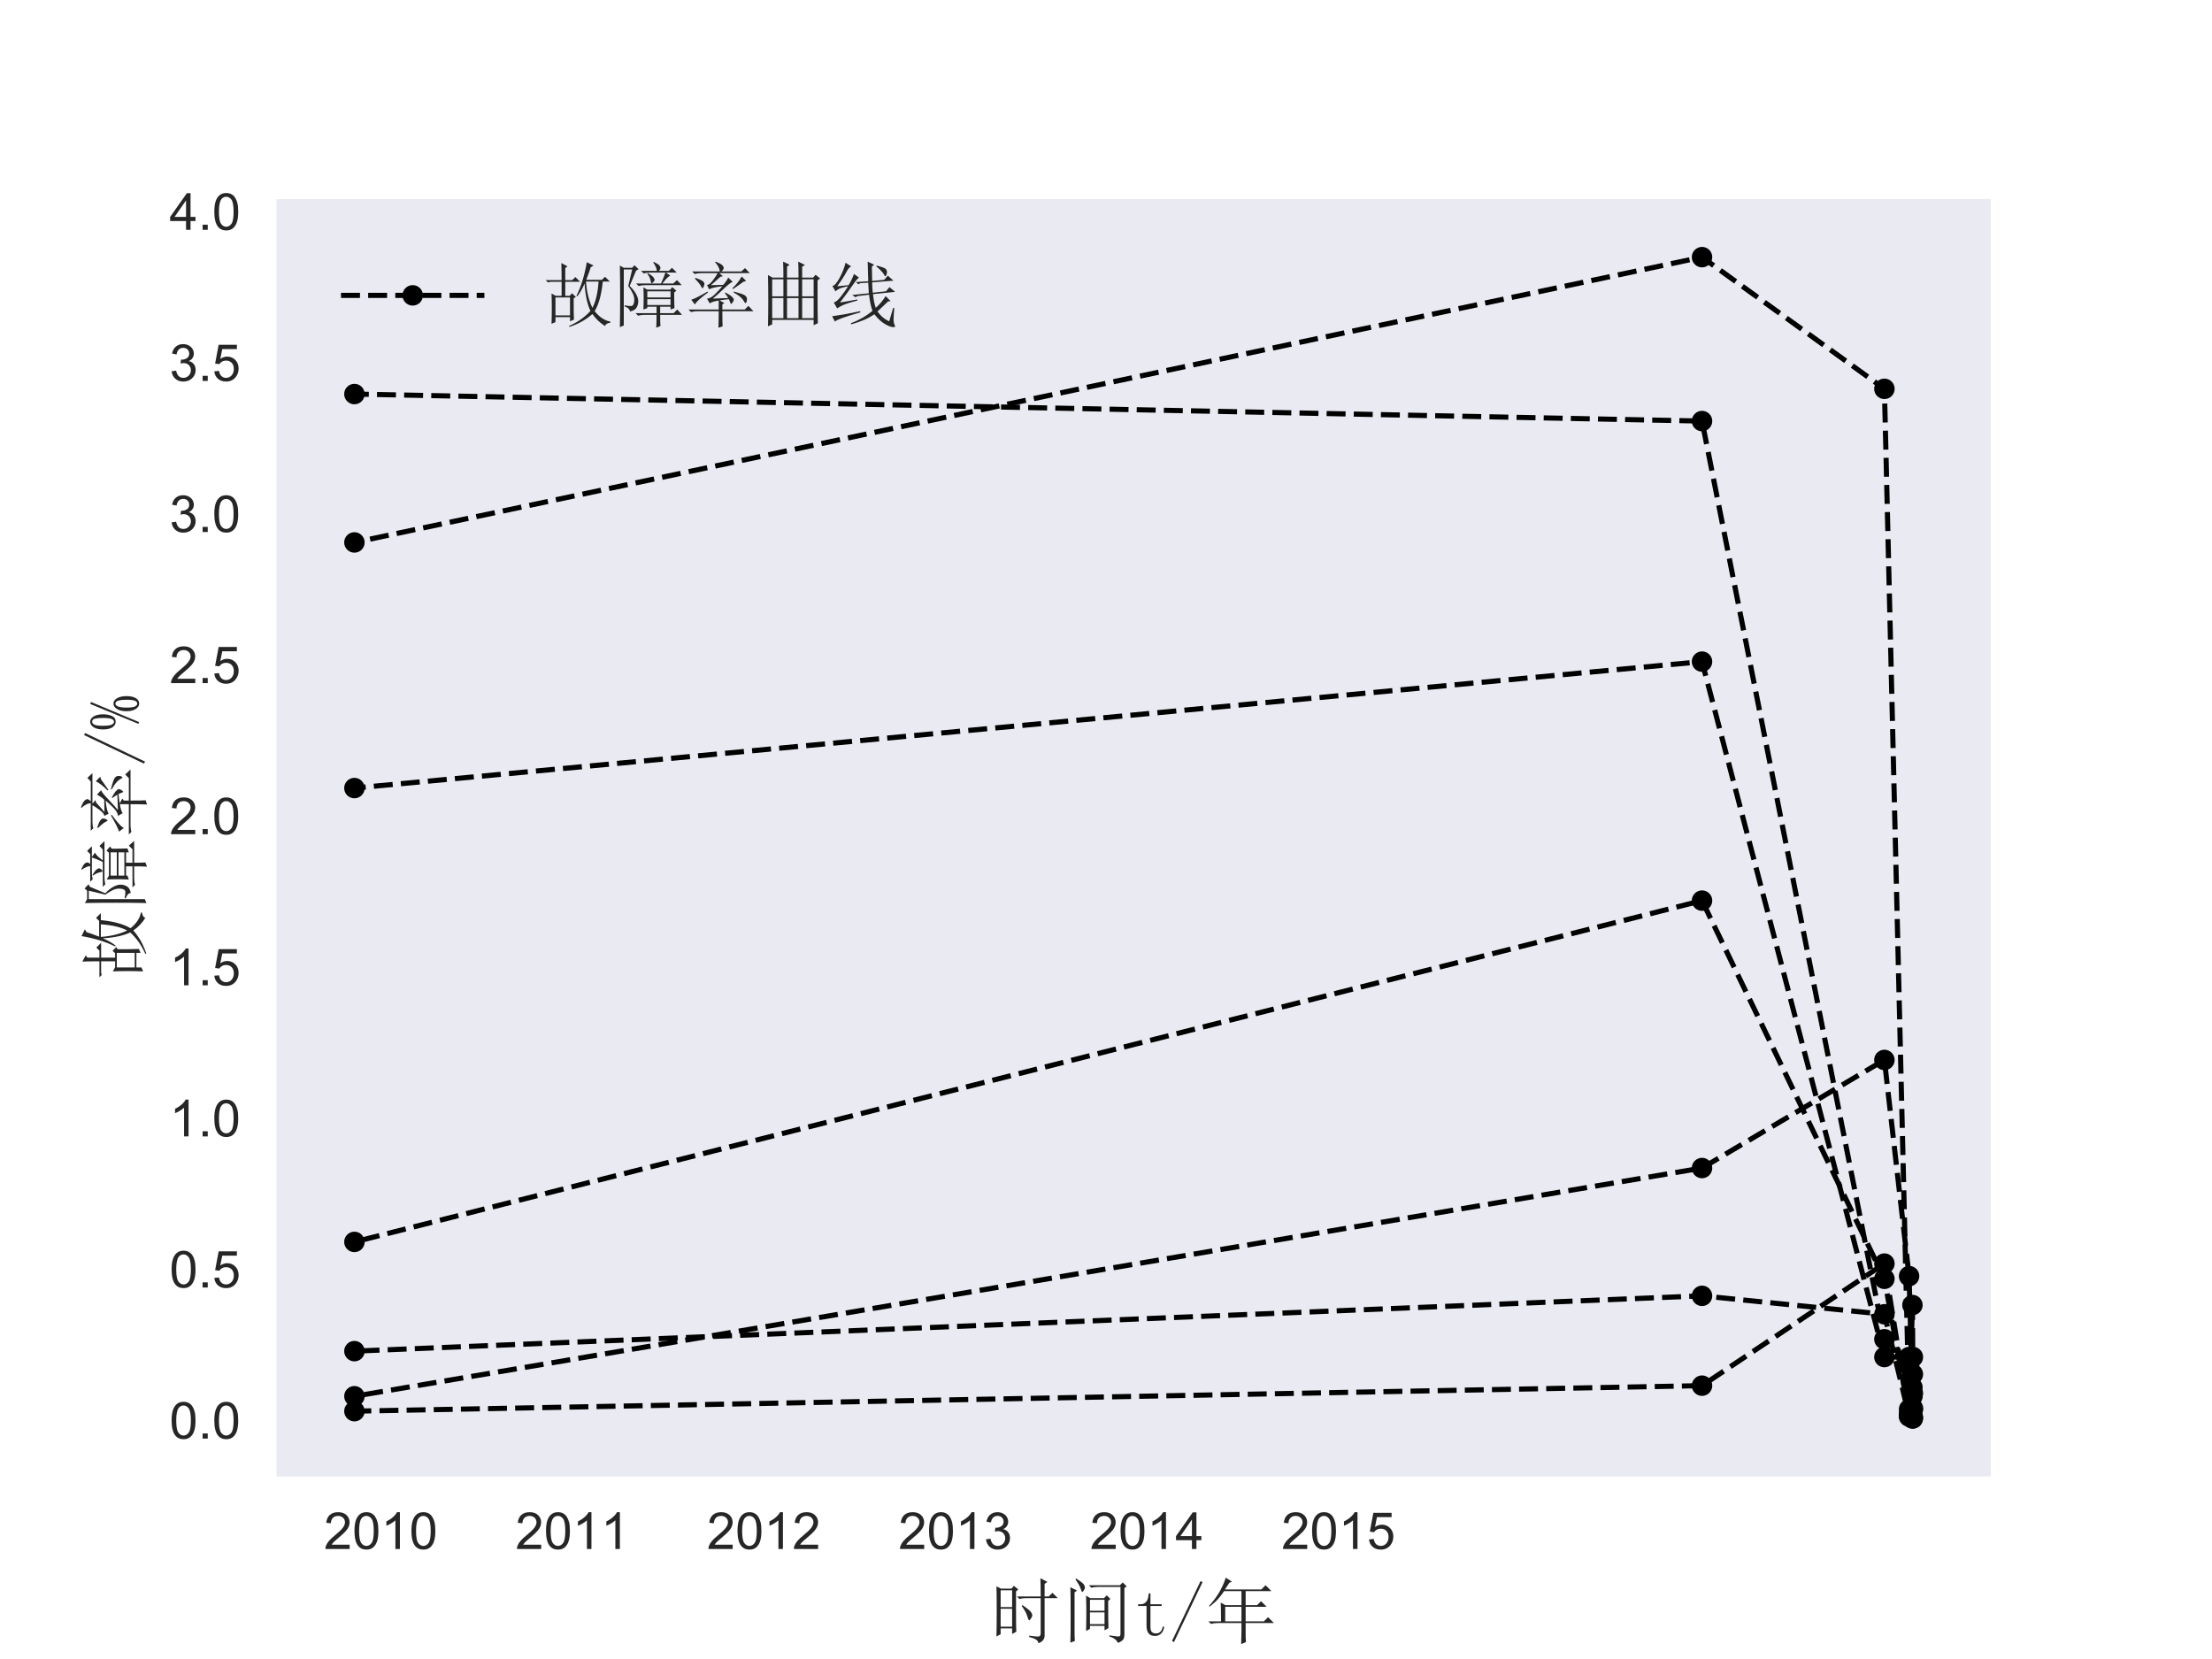 <?xml version="1.0" encoding="utf-8" standalone="no"?>
<!DOCTYPE svg PUBLIC "-//W3C//DTD SVG 1.1//EN"
  "http://www.w3.org/Graphics/SVG/1.1/DTD/svg11.dtd">
<!-- Created with matplotlib (http://matplotlib.org/) -->
<svg height="324pt" version="1.1" viewBox="0 0 432 324" width="432pt" xmlns="http://www.w3.org/2000/svg" xmlns:xlink="http://www.w3.org/1999/xlink">
 <defs>
  <style type="text/css">
*{stroke-linecap:butt;stroke-linejoin:round;}
  </style>
 </defs>
 <g id="figure_1">
  <g id="patch_1">
   <path d="M 0 324 
L 432 324 
L 432 0 
L 0 0 
z
" style="fill:#ffffff;"/>
  </g>
  <g id="axes_1">
   <g id="patch_2">
    <path d="M 54 288.36 
L 388.8 288.36 
L 388.8 38.88 
L 54 38.88 
z
" style="fill:#eaeaf2;"/>
   </g>
   <g id="matplotlib.axis_1">
    <g id="xtick_1">
     <g id="line2d_1"/>
     <g id="text_1">
      <!-- 2010 -->
      <defs>
       <path d="M 50.344 8.453 
L 50.344 0 
L 3.031 0 
Q 2.938 3.172 4.047 6.109 
Q 5.859 10.938 9.828 15.625 
Q 13.812 20.312 21.344 26.469 
Q 33.016 36.031 37.109 41.625 
Q 41.219 47.219 41.219 52.203 
Q 41.219 57.422 37.469 61 
Q 33.734 64.594 27.734 64.594 
Q 21.391 64.594 17.578 60.781 
Q 13.766 56.984 13.719 50.25 
L 4.688 51.172 
Q 5.609 61.281 11.656 66.578 
Q 17.719 71.875 27.938 71.875 
Q 38.234 71.875 44.234 66.156 
Q 50.25 60.453 50.25 52 
Q 50.25 47.703 48.484 43.547 
Q 46.734 39.406 42.656 34.812 
Q 38.578 30.219 29.109 22.219 
Q 21.188 15.578 18.938 13.203 
Q 16.703 10.844 15.234 8.453 
z
" id="ArialMT-32"/>
       <path d="M 4.156 35.297 
Q 4.156 48 6.766 55.734 
Q 9.375 63.484 14.516 67.672 
Q 19.672 71.875 27.484 71.875 
Q 33.25 71.875 37.594 69.547 
Q 41.938 67.234 44.766 62.859 
Q 47.609 58.5 49.219 52.219 
Q 50.828 45.953 50.828 35.297 
Q 50.828 22.703 48.234 14.969 
Q 45.656 7.234 40.5 3 
Q 35.359 -1.219 27.484 -1.219 
Q 17.141 -1.219 11.234 6.203 
Q 4.156 15.141 4.156 35.297 
z
M 13.188 35.297 
Q 13.188 17.672 17.312 11.828 
Q 21.438 6 27.484 6 
Q 33.547 6 37.672 11.859 
Q 41.797 17.719 41.797 35.297 
Q 41.797 52.984 37.672 58.781 
Q 33.547 64.594 27.391 64.594 
Q 21.344 64.594 17.719 59.469 
Q 13.188 52.938 13.188 35.297 
z
" id="ArialMT-30"/>
       <path d="M 37.25 0 
L 28.469 0 
L 28.469 56 
Q 25.297 52.984 20.141 49.953 
Q 14.984 46.922 10.891 45.406 
L 10.891 53.906 
Q 18.266 57.375 23.781 62.297 
Q 29.297 67.234 31.594 71.875 
L 37.25 71.875 
z
" id="ArialMT-31"/>
      </defs>
      <g style="fill:#262626;" transform="translate(63.251 302.515)scale(0.1 -0.1)">
       <use xlink:href="#ArialMT-32"/>
       <use x="55.615" xlink:href="#ArialMT-30"/>
       <use x="111.23" xlink:href="#ArialMT-31"/>
       <use x="166.846" xlink:href="#ArialMT-30"/>
      </g>
     </g>
    </g>
    <g id="xtick_2">
     <g id="line2d_2"/>
     <g id="text_2">
      <!-- 2011 -->
      <g style="fill:#262626;" transform="translate(100.659 302.515)scale(0.1 -0.1)">
       <use xlink:href="#ArialMT-32"/>
       <use x="55.615" xlink:href="#ArialMT-30"/>
       <use x="111.23" xlink:href="#ArialMT-31"/>
       <use x="166.736" xlink:href="#ArialMT-31"/>
      </g>
     </g>
    </g>
    <g id="xtick_3">
     <g id="line2d_3"/>
     <g id="text_3">
      <!-- 2012 -->
      <g style="fill:#262626;" transform="translate(138.057 302.515)scale(0.1 -0.1)">
       <use xlink:href="#ArialMT-32"/>
       <use x="55.615" xlink:href="#ArialMT-30"/>
       <use x="111.23" xlink:href="#ArialMT-31"/>
       <use x="166.846" xlink:href="#ArialMT-32"/>
      </g>
     </g>
    </g>
    <g id="xtick_4">
     <g id="line2d_4"/>
     <g id="text_4">
      <!-- 2013 -->
      <defs>
       <path d="M 4.203 18.891 
L 12.984 20.062 
Q 14.5 12.594 18.141 9.297 
Q 21.781 6 27 6 
Q 33.203 6 37.469 10.297 
Q 41.75 14.594 41.75 20.953 
Q 41.75 27 37.797 30.922 
Q 33.844 34.859 27.734 34.859 
Q 25.25 34.859 21.531 33.891 
L 22.516 41.609 
Q 23.391 41.5 23.922 41.5 
Q 29.547 41.5 34.031 44.422 
Q 38.531 47.359 38.531 53.469 
Q 38.531 58.297 35.25 61.469 
Q 31.984 64.656 26.812 64.656 
Q 21.688 64.656 18.266 61.422 
Q 14.844 58.203 13.875 51.766 
L 5.078 53.328 
Q 6.688 62.156 12.391 67.016 
Q 18.109 71.875 26.609 71.875 
Q 32.469 71.875 37.391 69.359 
Q 42.328 66.844 44.938 62.5 
Q 47.562 58.156 47.562 53.266 
Q 47.562 48.641 45.062 44.828 
Q 42.578 41.016 37.703 38.766 
Q 44.047 37.312 47.562 32.688 
Q 51.078 28.078 51.078 21.141 
Q 51.078 11.766 44.234 5.25 
Q 37.406 -1.266 26.953 -1.266 
Q 17.531 -1.266 11.297 4.344 
Q 5.078 9.969 4.203 18.891 
z
" id="ArialMT-33"/>
      </defs>
      <g style="fill:#262626;" transform="translate(175.46 302.515)scale(0.1 -0.1)">
       <use xlink:href="#ArialMT-32"/>
       <use x="55.615" xlink:href="#ArialMT-30"/>
       <use x="111.23" xlink:href="#ArialMT-31"/>
       <use x="166.846" xlink:href="#ArialMT-33"/>
      </g>
     </g>
    </g>
    <g id="xtick_5">
     <g id="line2d_5"/>
     <g id="text_5">
      <!-- 2014 -->
      <defs>
       <path d="M 32.328 0 
L 32.328 17.141 
L 1.266 17.141 
L 1.266 25.203 
L 33.938 71.578 
L 41.109 71.578 
L 41.109 25.203 
L 50.781 25.203 
L 50.781 17.141 
L 41.109 17.141 
L 41.109 0 
z
M 32.328 25.203 
L 32.328 57.469 
L 9.906 25.203 
z
" id="ArialMT-34"/>
      </defs>
      <g style="fill:#262626;" transform="translate(212.864 302.515)scale(0.1 -0.1)">
       <use xlink:href="#ArialMT-32"/>
       <use x="55.615" xlink:href="#ArialMT-30"/>
       <use x="111.23" xlink:href="#ArialMT-31"/>
       <use x="166.846" xlink:href="#ArialMT-34"/>
      </g>
     </g>
    </g>
    <g id="xtick_6">
     <g id="line2d_6"/>
     <g id="text_6">
      <!-- 2015 -->
      <defs>
       <path d="M 4.156 18.75 
L 13.375 19.531 
Q 14.406 12.797 18.141 9.391 
Q 21.875 6 27.156 6 
Q 33.5 6 37.891 10.781 
Q 42.281 15.578 42.281 23.484 
Q 42.281 31 38.062 35.344 
Q 33.844 39.703 27 39.703 
Q 22.75 39.703 19.328 37.766 
Q 15.922 35.844 13.969 32.766 
L 5.719 33.844 
L 12.641 70.609 
L 48.25 70.609 
L 48.25 62.203 
L 19.672 62.203 
L 15.828 42.969 
Q 22.266 47.469 29.344 47.469 
Q 38.719 47.469 45.156 40.969 
Q 51.609 34.469 51.609 24.266 
Q 51.609 14.547 45.953 7.469 
Q 39.062 -1.219 27.156 -1.219 
Q 17.391 -1.219 11.203 4.25 
Q 5.031 9.719 4.156 18.75 
z
" id="ArialMT-35"/>
      </defs>
      <g style="fill:#262626;" transform="translate(250.267 302.515)scale(0.1 -0.1)">
       <use xlink:href="#ArialMT-32"/>
       <use x="55.615" xlink:href="#ArialMT-30"/>
       <use x="111.23" xlink:href="#ArialMT-31"/>
       <use x="166.846" xlink:href="#ArialMT-35"/>
      </g>
     </g>
    </g>
    <g id="xtick_7">
     <g id="line2d_7"/>
    </g>
    <g id="xtick_8">
     <g id="line2d_8"/>
    </g>
    <g id="xtick_9">
     <g id="line2d_9"/>
    </g>
    <g id="text_7">
     <!-- 时间t/年 -->
     <defs>
      <path d="M 70.312 56.25 
Q 70.312 71.484 69.922 81.641 
L 79.688 76.562 
L 75.781 73.828 
L 75.781 56.25 
L 81.641 56.25 
L 86.719 61.328 
L 94.141 53.906 
L 75.781 53.906 
L 75.781 1.562 
Q 75.781 -5.859 67.188 -8.984 
Q 66.797 -3.125 54.297 -0.391 
L 54.297 1.562 
Q 64.844 0 67.578 0.391 
Q 70.312 0.781 70.312 5.078 
L 70.312 53.906 
L 50 53.906 
Q 44.922 53.906 40.625 52.734 
L 37.109 56.25 
z
M 44.922 44.141 
Q 55.078 37.109 56.828 34.375 
Q 58.594 31.641 58.594 30.078 
Q 58.594 28.125 56.828 25.578 
Q 55.078 23.047 54.297 23.047 
Q 53.125 23.047 51.953 27.734 
Q 50 34.766 43.75 42.969 
z
M 14.453 64.844 
L 14.453 41.406 
L 30.469 41.406 
L 30.469 64.844 
z
M 14.453 39.062 
L 14.453 14.062 
L 30.469 14.062 
L 30.469 39.062 
z
M 35.938 31.25 
Q 35.938 12.5 36.328 7.031 
L 30.469 3.906 
L 30.469 11.719 
L 14.453 11.719 
L 14.453 3.516 
L 8.594 0.391 
Q 8.984 12.891 8.984 37.891 
Q 8.984 62.891 8.594 70.312 
L 14.844 67.188 
L 29.688 67.188 
L 32.812 71.094 
L 39.062 66.016 
L 35.938 63.281 
z
" id="SimSun-65f6"/>
      <path d="M 33.594 8.203 
Q 33.984 20.703 33.984 33 
Q 33.984 45.312 33.594 57.422 
L 39.453 53.906 
L 58.594 53.906 
L 62.5 57.812 
L 67.578 52.734 
L 64.453 50 
Q 64.453 24.219 64.844 12.109 
L 59.375 8.984 
L 59.375 15.234 
L 39.062 15.234 
L 39.062 10.938 
z
M 39.062 51.562 
L 39.062 36.328 
L 59.375 36.328 
L 59.375 51.562 
z
M 39.062 33.984 
L 39.062 17.578 
L 59.375 17.578 
L 59.375 33.984 
z
M 19.922 81.25 
Q 28.906 75.391 30.469 73.047 
Q 32.031 70.703 32.031 69.141 
Q 32.031 66.797 30.469 64.641 
Q 28.906 62.5 28.516 62.5 
Q 27.344 62.5 26.172 66.797 
Q 24.219 72.656 18.75 80.078 
z
M 17.578 6.641 
Q 17.578 0.391 17.969 -5.859 
L 11.719 -8.203 
Q 12.109 -2.344 12.109 30.469 
Q 12.109 63.281 11.719 69.141 
L 21.094 64.453 
L 17.578 62.109 
z
M 66.016 1.953 
Q 78.516 0 80.078 0.578 
Q 81.641 1.172 81.641 3.906 
L 81.641 69.531 
L 50.391 69.531 
Q 45.312 69.531 41.016 68.359 
L 37.5 71.875 
L 80.859 71.875 
L 84.766 75.781 
L 90.234 70.312 
L 87.109 67.969 
L 87.109 3.516 
Q 87.109 -1.562 85.344 -3.906 
Q 83.594 -6.25 78.125 -8.594 
Q 75 -1.953 66.016 0.391 
z
" id="SimSun-95f4"/>
      <path d="M 23.438 14.062 
Q 23.438 8.594 25.391 6.641 
Q 27.344 4.688 31.25 4.688 
Q 35.156 4.688 37.5 7.219 
Q 39.844 9.766 40.625 14.453 
L 42.578 13.672 
Q 41.797 8.203 38.469 4.688 
Q 35.156 1.172 29.688 1.172 
Q 23.828 1.172 20.891 4.688 
Q 17.969 8.203 17.969 15.625 
L 17.969 42.969 
L 6.25 42.969 
L 6.25 45.312 
L 9.375 45.312 
Q 14.062 45.312 16.984 48.234 
Q 19.922 51.172 20.703 57.422 
L 21.094 60.547 
L 23.438 60.547 
L 23.438 45.312 
L 39.062 45.312 
L 39.062 42.969 
L 23.438 42.969 
z
" id="SimSun-74"/>
      <path d="M 6.25 -7.422 
L 3.516 -5.859 
L 43.359 77.734 
L 46.094 76.172 
z
" id="SimSun-2f"/>
      <path d="M 27.734 41.797 
L 27.734 21.484 
L 50.391 21.484 
L 50.391 41.797 
z
M 28.516 82.422 
L 37.109 76.953 
L 33.594 75.391 
Q 30.469 70.703 27.344 66.016 
L 78.125 66.016 
L 83.984 71.875 
L 92.188 63.672 
L 56.25 63.672 
L 56.25 44.141 
L 72.266 44.141 
L 77.734 49.609 
L 85.547 41.797 
L 56.25 41.797 
L 56.25 21.484 
L 81.641 21.484 
L 87.5 27.344 
L 95.703 19.141 
L 56.25 19.141 
L 56.25 4.297 
Q 56.25 -2.344 56.641 -7.422 
L 50 -10.156 
Q 50.391 1.953 50.391 7.422 
L 50.391 19.141 
L 17.188 19.141 
Q 12.109 19.141 7.812 17.969 
L 4.297 21.484 
L 21.875 21.484 
Q 21.875 39.453 21.484 47.656 
L 27.734 44.141 
L 50.391 44.141 
L 50.391 63.672 
L 26.172 63.672 
Q 22.266 57.812 17.969 52.922 
Q 13.672 48.047 6.25 42.188 
L 5.078 42.969 
Q 12.109 50.391 18.359 60.344 
Q 24.609 70.312 28.516 82.422 
z
" id="SimSun-5e74"/>
     </defs>
     <g style="fill:#262626;" transform="translate(193.4 319.658)scale(0.14 -0.14)">
      <use xlink:href="#SimSun-65f6"/>
      <use x="100" xlink:href="#SimSun-95f4"/>
      <use x="200" xlink:href="#SimSun-74"/>
      <use x="250" xlink:href="#SimSun-2f"/>
      <use x="300" xlink:href="#SimSun-5e74"/>
     </g>
    </g>
   </g>
   <g id="matplotlib.axis_2">
    <g id="ytick_1">
     <g id="line2d_10"/>
     <g id="text_8">
      <!-- 0.0 -->
      <defs>
       <path d="M 9.078 0 
L 9.078 10.016 
L 19.094 10.016 
L 19.094 0 
z
" id="ArialMT-2e"/>
      </defs>
      <g style="fill:#262626;" transform="translate(33.1 280.955)scale(0.1 -0.1)">
       <use xlink:href="#ArialMT-30"/>
       <use x="55.615" xlink:href="#ArialMT-2e"/>
       <use x="83.398" xlink:href="#ArialMT-30"/>
      </g>
     </g>
    </g>
    <g id="ytick_2">
     <g id="line2d_11"/>
     <g id="text_9">
      <!-- 0.5 -->
      <g style="fill:#262626;" transform="translate(33.1 251.446)scale(0.1 -0.1)">
       <use xlink:href="#ArialMT-30"/>
       <use x="55.615" xlink:href="#ArialMT-2e"/>
       <use x="83.398" xlink:href="#ArialMT-35"/>
      </g>
     </g>
    </g>
    <g id="ytick_3">
     <g id="line2d_12"/>
     <g id="text_10">
      <!-- 1.0 -->
      <g style="fill:#262626;" transform="translate(33.1 221.937)scale(0.1 -0.1)">
       <use xlink:href="#ArialMT-31"/>
       <use x="55.615" xlink:href="#ArialMT-2e"/>
       <use x="83.398" xlink:href="#ArialMT-30"/>
      </g>
     </g>
    </g>
    <g id="ytick_4">
     <g id="line2d_13"/>
     <g id="text_11">
      <!-- 1.5 -->
      <g style="fill:#262626;" transform="translate(33.1 192.428)scale(0.1 -0.1)">
       <use xlink:href="#ArialMT-31"/>
       <use x="55.615" xlink:href="#ArialMT-2e"/>
       <use x="83.398" xlink:href="#ArialMT-35"/>
      </g>
     </g>
    </g>
    <g id="ytick_5">
     <g id="line2d_14"/>
     <g id="text_12">
      <!-- 2.0 -->
      <g style="fill:#262626;" transform="translate(33.1 162.919)scale(0.1 -0.1)">
       <use xlink:href="#ArialMT-32"/>
       <use x="55.615" xlink:href="#ArialMT-2e"/>
       <use x="83.398" xlink:href="#ArialMT-30"/>
      </g>
     </g>
    </g>
    <g id="ytick_6">
     <g id="line2d_15"/>
     <g id="text_13">
      <!-- 2.5 -->
      <g style="fill:#262626;" transform="translate(33.1 133.411)scale(0.1 -0.1)">
       <use xlink:href="#ArialMT-32"/>
       <use x="55.615" xlink:href="#ArialMT-2e"/>
       <use x="83.398" xlink:href="#ArialMT-35"/>
      </g>
     </g>
    </g>
    <g id="ytick_7">
     <g id="line2d_16"/>
     <g id="text_14">
      <!-- 3.0 -->
      <g style="fill:#262626;" transform="translate(33.1 103.902)scale(0.1 -0.1)">
       <use xlink:href="#ArialMT-33"/>
       <use x="55.615" xlink:href="#ArialMT-2e"/>
       <use x="83.398" xlink:href="#ArialMT-30"/>
      </g>
     </g>
    </g>
    <g id="ytick_8">
     <g id="line2d_17"/>
     <g id="text_15">
      <!-- 3.5 -->
      <g style="fill:#262626;" transform="translate(33.1 74.393)scale(0.1 -0.1)">
       <use xlink:href="#ArialMT-33"/>
       <use x="55.615" xlink:href="#ArialMT-2e"/>
       <use x="83.398" xlink:href="#ArialMT-35"/>
      </g>
     </g>
    </g>
    <g id="ytick_9">
     <g id="line2d_18"/>
     <g id="text_16">
      <!-- 4.0 -->
      <g style="fill:#262626;" transform="translate(33.1 44.884)scale(0.1 -0.1)">
       <use xlink:href="#ArialMT-34"/>
       <use x="55.615" xlink:href="#ArialMT-2e"/>
       <use x="83.398" xlink:href="#ArialMT-30"/>
      </g>
     </g>
    </g>
    <g id="text_17">
     <!-- 故障率/% -->
     <defs>
      <path d="M 61.719 54.297 
Q 63.281 32.812 70.703 17.578 
Q 77.734 30.859 79.297 54.297 
z
M 62.891 81.25 
L 72.266 76.562 
L 68.359 74.219 
Q 67.188 69.922 62.109 56.641 
L 83.984 56.641 
L 88.281 60.938 
L 94.922 54.297 
L 85.156 54.297 
Q 82.422 26.953 73.828 12.891 
Q 83.984 0.391 95.703 -1.562 
L 95.703 -3.125 
Q 89.453 -3.906 88.281 -7.812 
Q 77.734 -1.172 70.703 8.984 
Q 57.031 -3.125 38.672 -8.984 
L 37.891 -7.812 
Q 55.859 0 67.969 13.281 
Q 61.328 26.953 59.766 51.562 
Q 55.859 41.797 49.609 33.594 
L 48.438 34.375 
Q 58.203 53.906 62.891 81.25 
z
M 44.531 30.859 
Q 44.531 9.375 44.922 1.172 
L 39.453 -1.172 
L 39.453 4.688 
L 19.141 4.688 
L 19.141 -2.344 
L 13.672 -4.688 
Q 14.062 5.859 14.062 16.406 
Q 14.062 26.953 13.672 37.5 
L 19.531 34.375 
L 27.734 34.375 
L 27.734 53.906 
L 12.109 53.906 
L 8.594 53.125 
L 5.469 56.25 
L 27.734 56.25 
Q 27.734 68.359 27.344 80.078 
L 35.938 75.391 
L 32.812 73.047 
L 32.812 56.25 
L 42.578 56.25 
L 46.875 60.547 
L 53.516 53.906 
L 32.812 53.906 
L 32.812 34.375 
L 39.062 34.375 
L 42.188 37.891 
L 47.656 32.812 
z
M 19.141 32.031 
L 19.141 7.031 
L 39.453 7.031 
L 39.453 32.031 
z
" id="SimSun-6545"/>
      <path d="M 47.266 40.625 
L 47.266 32.031 
L 79.688 32.031 
L 79.688 40.625 
z
M 47.266 29.688 
L 47.266 21.484 
L 79.688 21.484 
L 79.688 29.688 
z
M 41.797 46.094 
L 47.266 42.969 
L 79.297 42.969 
L 82.031 46.484 
L 87.891 41.406 
L 84.766 39.062 
Q 84.766 23.828 85.156 17.188 
L 79.688 15.234 
L 79.688 19.141 
L 65.234 19.141 
L 65.234 10.156 
L 83.984 10.156 
L 89.062 15.234 
L 95.703 7.812 
L 65.234 7.812 
Q 65.234 -3.516 65.625 -7.812 
L 59.766 -10.156 
Q 60.156 -1.953 60.156 7.812 
L 43.75 7.812 
Q 38.672 7.812 34.375 6.641 
L 30.859 10.156 
L 60.156 10.156 
L 60.156 19.141 
L 47.266 19.141 
L 47.266 17.188 
L 41.797 15.234 
Q 42.188 22.656 42.188 31.25 
Q 42.188 39.844 41.797 46.094 
z
M 38.672 69.141 
L 60.547 69.141 
Q 60.156 74.609 55.469 80.859 
L 56.25 81.641 
Q 62.891 78.516 64.25 76.562 
Q 65.625 74.609 65.625 73.438 
Q 65.625 71.094 63.281 69.141 
L 77.344 69.141 
L 81.641 73.438 
L 88.281 66.797 
L 51.562 66.797 
Q 46.484 66.797 42.188 65.625 
z
M 47.266 65.234 
L 48.047 66.016 
Q 53.516 62.891 55.469 60.547 
Q 57.422 58.203 57.422 56.641 
Q 57.422 55.469 55.859 53.703 
Q 54.297 51.953 53.516 51.953 
Q 52.344 51.953 51.953 55.469 
Q 50.781 60.547 47.266 65.234 
z
M 72.656 67.188 
L 79.297 62.5 
Q 76.172 60.938 73.625 58 
Q 71.094 55.078 68.359 51.562 
L 83.594 51.562 
L 88.672 56.25 
L 95.312 49.219 
L 44.531 49.219 
Q 39.453 49.219 35.156 48.047 
L 31.641 51.562 
L 66.406 51.562 
Q 71.484 62.891 72.656 67.188 
z
M 22.656 48.047 
Q 28.906 42.188 32.031 36.125 
Q 35.156 30.078 34.562 25 
Q 33.984 19.922 31.438 16.797 
Q 28.906 13.672 23.047 12.5 
Q 22.656 17.188 15.625 19.531 
L 15.625 21.094 
Q 21.484 19.922 24.797 20.109 
Q 28.125 20.312 28.906 25.969 
Q 29.688 31.641 27.344 36.906 
Q 25 42.188 20.703 48.047 
L 26.172 71.094 
L 14.453 71.094 
L 14.453 -7.031 
L 8.984 -9.375 
Q 9.375 8.594 9.375 33.594 
Q 9.375 58.594 8.984 76.562 
L 14.453 73.438 
L 26.172 73.438 
L 29.297 76.953 
L 35.156 71.484 
L 31.641 69.531 
z
" id="SimSun-969c"/>
      <path d="M 13.672 58.203 
L 14.453 59.375 
Q 21.484 57.031 24.219 55.078 
Q 26.953 53.125 26.953 50.781 
Q 26.953 49.609 25.969 47.266 
Q 25 44.922 24.219 44.922 
Q 23.438 44.922 22.266 47.656 
Q 19.922 51.953 13.672 58.203 
z
M 8.594 28.906 
Q 13.672 30.078 31.25 40.234 
L 32.031 39.062 
Q 26.172 34.766 20.891 30.266 
Q 15.625 25.781 13.672 22.266 
z
M 81.25 53.906 
Q 75 49.219 66.797 43.75 
L 66.016 44.922 
Q 74.609 53.125 78.906 61.328 
L 85.156 55.078 
z
M 67.578 39.062 
L 67.969 40.234 
Q 81.641 36.719 83.984 34.562 
Q 86.328 32.422 86.328 29.688 
Q 86.328 27.734 85.734 25.969 
Q 85.156 24.219 84.375 24.219 
Q 83.203 24.219 81.25 28.125 
Q 77.734 33.594 67.578 39.062 
z
M 49.219 60.938 
Q 39.062 51.562 35.938 49.219 
Q 43.75 49.219 53.125 49.609 
Q 57.812 54.688 60.156 59.766 
L 66.406 53.906 
Q 63.281 53.125 53.906 44.141 
Q 44.531 35.156 38.672 30.469 
Q 49.219 30.859 60.156 31.25 
Q 58.594 33.984 55.469 38.281 
L 56.25 39.062 
Q 63.281 35.156 65.625 32.812 
Q 67.969 30.469 67.969 28.906 
Q 67.969 27.734 66.406 25.391 
Q 64.844 23.047 64.062 23.047 
Q 63.672 23.047 63.281 24.219 
Q 62.5 26.562 60.938 29.688 
Q 57.031 29.297 48.047 28.125 
L 54.688 24.219 
L 51.953 22.266 
L 51.953 15.234 
L 83.203 15.234 
L 88.281 20.312 
L 95.312 12.891 
L 51.953 12.891 
Q 51.953 -4.297 52.344 -8.203 
L 46.484 -10.156 
Q 46.875 0 46.875 12.891 
L 17.578 12.891 
Q 12.5 12.891 8.203 11.719 
L 4.688 15.234 
L 46.875 15.234 
L 46.875 27.734 
Q 38.281 26.562 34.375 23.828 
L 30.469 30.469 
Q 35.547 30.469 41.797 36.719 
Q 48.047 42.969 51.953 47.656 
Q 37.5 46.094 33.594 43.359 
L 30.469 49.609 
Q 33.594 49.219 38.672 55.859 
Q 43.75 62.5 45.312 66.016 
L 22.656 66.016 
Q 17.578 66.016 13.281 64.844 
L 9.766 68.359 
L 48.438 68.359 
Q 47.656 75 41.797 81.25 
L 42.578 82.031 
Q 50.391 78.906 52.141 76.75 
Q 53.906 74.609 53.906 73.438 
Q 53.906 71.094 50.781 68.359 
L 78.516 68.359 
L 83.594 73.047 
L 90.234 66.016 
L 47.656 66.016 
L 52.734 61.719 
z
" id="SimSun-7387"/>
      <path d="M 11.719 66.406 
Q 9.375 66.406 7.812 63.281 
Q 6.25 60.156 6.25 51.562 
Q 6.25 41.797 8 38.859 
Q 9.766 35.938 11.719 35.938 
Q 14.453 35.938 15.812 39.453 
Q 17.188 42.969 17.188 51.562 
Q 17.188 58.594 16.203 62.5 
Q 15.234 66.406 11.719 66.406 
z
M 22.266 51.172 
Q 22.266 44.141 19.922 38.859 
Q 17.578 33.594 11.719 33.594 
Q 7.031 33.594 4.094 38.281 
Q 1.172 42.969 1.172 51.172 
Q 1.172 59.766 4.297 64.453 
Q 7.422 69.141 11.719 69.141 
Q 16.406 69.141 19.328 64.25 
Q 22.266 59.375 22.266 51.172 
z
M 42.578 18.75 
Q 42.578 25.391 41.406 29.688 
Q 40.234 33.984 37.109 33.984 
Q 34.766 33.984 33.203 30.266 
Q 31.641 26.562 31.641 18.75 
Q 31.641 8.984 33.391 6.25 
Q 35.156 3.516 37.109 3.516 
Q 39.844 3.516 41.203 6.828 
Q 42.578 10.156 42.578 18.75 
z
M 47.656 18.359 
Q 47.656 10.547 44.922 5.656 
Q 42.188 0.781 37.109 0.781 
Q 32.812 0.781 29.688 5.656 
Q 26.562 10.547 26.562 18.359 
Q 26.562 26.953 29.688 31.828 
Q 32.812 36.719 37.109 36.719 
Q 41.797 36.719 44.719 31.641 
Q 47.656 26.562 47.656 18.359 
z
M 39.453 67.969 
L 11.328 0.781 
L 8.984 1.953 
L 36.719 69.141 
z
" id="SimSun-25"/>
     </defs>
     <g style="fill:#262626;" transform="translate(27.295 191.62)rotate(-90)scale(0.14 -0.14)">
      <use xlink:href="#SimSun-6545"/>
      <use x="100" xlink:href="#SimSun-969c"/>
      <use x="200" xlink:href="#SimSun-7387"/>
      <use x="300" xlink:href="#SimSun-2f"/>
      <use x="350" xlink:href="#SimSun-25"/>
     </g>
    </g>
   </g>
   <g id="line2d_19">
    <path clip-path="url(#p62f8af45c1)" d="M 373.582 276.775 
L 373.494 276.775 
L 372.841 276.175 
L 368.021 249.753 
L 332.403 175.89 
L 69.218 242.546 
" style="fill:none;stroke:#000000;stroke-dasharray:3.7,1.6;stroke-dashoffset:0;"/>
    <defs>
     <path d="M 0 2 
C 0.53 2 1.039 1.789 1.414 1.414 
C 1.789 1.039 2 0.53 2 0 
C 2 -0.53 1.789 -1.039 1.414 -1.414 
C 1.039 -1.789 0.53 -2 0 -2 
C -0.53 -2 -1.039 -1.789 -1.414 -1.414 
C -1.789 -1.039 -2 -0.53 -2 0 
C -2 0.53 -1.789 1.039 -1.414 1.414 
C -1.039 1.789 -0.53 2 0 2 
z
" id="me24d39bb3d"/>
    </defs>
    <g clip-path="url(#p62f8af45c1)">
     <use x="373.582" xlink:href="#me24d39bb3d" y="276.775"/>
     <use x="373.494" xlink:href="#me24d39bb3d" y="276.775"/>
     <use x="372.841" xlink:href="#me24d39bb3d" y="276.175"/>
     <use x="368.021" xlink:href="#me24d39bb3d" y="249.753"/>
     <use x="332.403" xlink:href="#me24d39bb3d" y="175.89"/>
     <use x="69.218" xlink:href="#me24d39bb3d" y="242.546"/>
    </g>
   </g>
   <g id="line2d_20">
    <path clip-path="url(#p62f8af45c1)" d="M 373.582 265.029 
L 373.494 265.029 
L 372.841 265.029 
L 368.021 265.029 
L 332.403 129.214 
L 69.218 153.908 
" style="fill:none;stroke:#000000;stroke-dasharray:3.7,1.6;stroke-dashoffset:0;"/>
    <g clip-path="url(#p62f8af45c1)">
     <use x="373.582" xlink:href="#me24d39bb3d" y="265.029"/>
     <use x="373.494" xlink:href="#me24d39bb3d" y="265.029"/>
     <use x="372.841" xlink:href="#me24d39bb3d" y="265.029"/>
     <use x="368.021" xlink:href="#me24d39bb3d" y="265.029"/>
     <use x="332.403" xlink:href="#me24d39bb3d" y="129.214"/>
     <use x="69.218" xlink:href="#me24d39bb3d" y="153.908"/>
    </g>
   </g>
   <g id="line2d_21">
    <path clip-path="url(#p62f8af45c1)" d="M 373.582 277.02 
L 373.494 277.02 
L 372.841 276.664 
L 368.021 246.778 
L 332.403 270.616 
L 69.218 275.597 
" style="fill:none;stroke:#000000;stroke-dasharray:3.7,1.6;stroke-dashoffset:0;"/>
    <g clip-path="url(#p62f8af45c1)">
     <use x="373.582" xlink:href="#me24d39bb3d" y="277.02"/>
     <use x="373.494" xlink:href="#me24d39bb3d" y="277.02"/>
     <use x="372.841" xlink:href="#me24d39bb3d" y="276.664"/>
     <use x="368.021" xlink:href="#me24d39bb3d" y="246.778"/>
     <use x="332.403" xlink:href="#me24d39bb3d" y="270.616"/>
     <use x="69.218" xlink:href="#me24d39bb3d" y="275.597"/>
    </g>
   </g>
   <g id="line2d_22">
    <path clip-path="url(#p62f8af45c1)" d="M 373.582 268.375 
L 373.494 254.874 
L 372.841 276.476 
L 368.021 256.674 
L 332.403 253.074 
L 69.218 263.875 
" style="fill:none;stroke:#000000;stroke-dasharray:3.7,1.6;stroke-dashoffset:0;"/>
    <g clip-path="url(#p62f8af45c1)">
     <use x="373.582" xlink:href="#me24d39bb3d" y="268.375"/>
     <use x="373.494" xlink:href="#me24d39bb3d" y="254.874"/>
     <use x="372.841" xlink:href="#me24d39bb3d" y="276.476"/>
     <use x="368.021" xlink:href="#me24d39bb3d" y="256.674"/>
     <use x="332.403" xlink:href="#me24d39bb3d" y="253.074"/>
     <use x="69.218" xlink:href="#me24d39bb3d" y="263.875"/>
    </g>
   </g>
   <g id="line2d_23">
    <path clip-path="url(#p62f8af45c1)" d="M 373.582 275.03 
L 373.494 272.684 
L 372.841 249.227 
L 368.021 207.005 
L 332.403 228.116 
L 69.218 272.684 
" style="fill:none;stroke:#000000;stroke-dasharray:3.7,1.6;stroke-dashoffset:0;"/>
    <g clip-path="url(#p62f8af45c1)">
     <use x="373.582" xlink:href="#me24d39bb3d" y="275.03"/>
     <use x="373.494" xlink:href="#me24d39bb3d" y="272.684"/>
     <use x="372.841" xlink:href="#me24d39bb3d" y="249.227"/>
     <use x="368.021" xlink:href="#me24d39bb3d" y="207.005"/>
     <use x="332.403" xlink:href="#me24d39bb3d" y="228.116"/>
     <use x="69.218" xlink:href="#me24d39bb3d" y="272.684"/>
    </g>
   </g>
   <g id="line2d_24">
    <path clip-path="url(#p62f8af45c1)" d="M 373.582 272.102 
L 373.494 272.102 
L 372.841 266.828 
L 368.021 261.553 
L 332.403 82.233 
L 69.218 76.958 
" style="fill:none;stroke:#000000;stroke-dasharray:3.7,1.6;stroke-dashoffset:0;"/>
    <g clip-path="url(#p62f8af45c1)">
     <use x="373.582" xlink:href="#me24d39bb3d" y="272.102"/>
     <use x="373.494" xlink:href="#me24d39bb3d" y="272.102"/>
     <use x="372.841" xlink:href="#me24d39bb3d" y="266.828"/>
     <use x="368.021" xlink:href="#me24d39bb3d" y="261.553"/>
     <use x="332.403" xlink:href="#me24d39bb3d" y="82.233"/>
     <use x="69.218" xlink:href="#me24d39bb3d" y="76.958"/>
    </g>
   </g>
   <g id="line2d_25">
    <path clip-path="url(#p62f8af45c1)" d="M 373.582 275.233 
L 373.494 270.947 
L 372.841 275.233 
L 368.021 75.936 
L 332.403 50.22 
L 69.218 105.937 
" style="fill:none;stroke:#000000;stroke-dasharray:3.7,1.6;stroke-dashoffset:0;"/>
    <g clip-path="url(#p62f8af45c1)">
     <use x="373.582" xlink:href="#me24d39bb3d" y="275.233"/>
     <use x="373.494" xlink:href="#me24d39bb3d" y="270.947"/>
     <use x="372.841" xlink:href="#me24d39bb3d" y="275.233"/>
     <use x="368.021" xlink:href="#me24d39bb3d" y="75.936"/>
     <use x="332.403" xlink:href="#me24d39bb3d" y="50.22"/>
     <use x="69.218" xlink:href="#me24d39bb3d" y="105.937"/>
    </g>
   </g>
   <g id="patch_3">
    <path d="M 54 288.36 
L 54 38.88 
" style="fill:none;"/>
   </g>
   <g id="patch_4">
    <path d="M 388.8 288.36 
L 388.8 38.88 
" style="fill:none;"/>
   </g>
   <g id="patch_5">
    <path d="M 54 288.36 
L 388.8 288.36 
" style="fill:none;"/>
   </g>
   <g id="patch_6">
    <path d="M 54 38.88 
L 388.8 38.88 
" style="fill:none;"/>
   </g>
   <g id="legend_1">
    <g id="line2d_26">
     <path d="M 66.6 57.682 
L 94.6 57.682 
" style="fill:none;stroke:#000000;stroke-dasharray:3.7,1.6;stroke-dashoffset:0;"/>
    </g>
    <g id="line2d_27">
     <g>
      <use x="80.6" xlink:href="#me24d39bb3d" y="57.682"/>
     </g>
    </g>
    <g id="text_18">
     <!-- 故障率曲线 -->
     <defs>
      <path d="M 63.281 31.25 
L 63.281 3.125 
L 79.297 3.125 
L 79.297 31.25 
z
M 15.625 63.281 
L 21.875 59.766 
L 37.109 59.766 
Q 37.109 74.219 36.719 82.031 
L 45.703 77.734 
L 42.188 75 
L 42.188 59.766 
L 58.203 59.766 
Q 58.203 75.781 57.812 82.031 
L 67.188 77.344 
L 63.281 75 
L 63.281 59.766 
L 78.516 59.766 
L 82.031 63.672 
L 88.281 58.594 
L 84.766 55.859 
Q 84.766 5.078 85.156 -3.906 
L 79.297 -6.641 
L 79.297 0.781 
L 21.484 0.781 
L 21.484 -5.469 
L 15.625 -8.203 
Q 16.016 10.156 16.016 28.312 
Q 16.016 46.484 15.625 63.281 
z
M 21.484 57.422 
L 21.484 33.594 
L 37.109 33.594 
L 37.109 57.422 
z
M 42.188 57.422 
L 42.188 33.594 
L 58.203 33.594 
L 58.203 57.422 
z
M 63.281 57.422 
L 63.281 33.594 
L 79.297 33.594 
L 79.297 57.422 
z
M 21.484 31.25 
L 21.484 3.125 
L 37.109 3.125 
L 37.109 31.25 
z
M 42.188 31.25 
L 42.188 3.125 
L 58.203 3.125 
L 58.203 31.25 
z
" id="SimSun-66f2"/>
      <path d="M 60.938 53.125 
Q 60.938 47.656 61.719 38.672 
L 80.078 40.625 
L 85.156 46.484 
L 92.969 39.844 
L 62.109 36.719 
Q 63.281 24.609 66.016 17.578 
Q 74.609 25.391 79.688 33.984 
L 86.719 26.953 
L 83.203 26.562 
Q 75.781 19.531 68.359 12.5 
Q 75.391 2.734 84.766 -1.172 
L 90.234 17.578 
L 91.797 17.188 
Q 91.016 8.203 90.812 2.344 
Q 90.625 -3.516 92.578 -7.031 
Q 92.969 -7.812 92.969 -8.203 
Q 92.969 -9.766 88.859 -9.172 
Q 84.766 -8.594 77.922 -4.484 
Q 71.094 -0.391 64.062 8.594 
Q 57.031 3.906 49.797 0.781 
Q 42.578 -2.344 31.641 -5.469 
L 31.25 -3.906 
Q 48.047 2.344 61.328 13.281 
Q 57.812 23.828 56.641 35.938 
L 40.625 33.984 
L 37.5 32.422 
L 33.203 35.547 
L 56.25 37.891 
Q 55.859 43.359 55.469 52.734 
L 44.141 51.953 
L 41.797 50.391 
L 38.281 53.516 
L 55.469 54.688 
Q 55.078 68.359 54.688 82.031 
L 63.672 77.734 
L 60.547 75 
Q 60.547 66.797 60.938 55.078 
L 77.734 56.641 
L 82.812 62.5 
L 90.625 55.469 
z
M 66.797 75.391 
L 67.188 76.562 
Q 79.297 73.438 80.469 71.281 
Q 81.641 69.141 81.641 67.578 
Q 81.641 65.625 80.859 63.672 
Q 80.078 61.719 79.297 61.719 
Q 78.516 61.719 76.953 64.844 
Q 74.219 69.141 66.797 75.391 
z
M 23.828 80.469 
L 31.641 75.391 
Q 28.516 74.219 25 67.578 
Q 21.484 60.547 12.109 47.656 
L 28.125 49.219 
Q 32.812 57.031 35.547 64.844 
L 42.578 59.766 
Q 39.844 58.203 33.203 48.438 
Q 26.562 38.672 16.016 25 
Q 21.484 25.781 40.234 29.297 
L 40.234 27.734 
Q 29.688 25 23.828 22.844 
Q 17.969 20.703 12.109 16.797 
L 7.422 25 
Q 11.719 26.172 17.375 33.391 
Q 23.047 40.625 27.344 47.656 
Q 23.047 46.875 18.359 45.5 
Q 13.672 44.141 9.766 40.625 
L 5.469 48.047 
Q 9.766 48.828 15.422 59.172 
Q 21.094 69.531 23.828 80.469 
z
M 5.078 5.859 
Q 16.016 7.422 22.656 8.594 
Q 29.297 9.766 44.141 12.891 
L 44.531 11.328 
Q 26.953 6.25 18.938 3.312 
Q 10.938 0.391 8.984 -1.562 
z
" id="SimSun-7ebf"/>
     </defs>
     <g style="fill:#262626;" transform="translate(105.8 62.582)scale(0.14 -0.14)">
      <use xlink:href="#SimSun-6545"/>
      <use x="100" xlink:href="#SimSun-969c"/>
      <use x="200" xlink:href="#SimSun-7387"/>
      <use x="300" xlink:href="#SimSun-66f2"/>
      <use x="400" xlink:href="#SimSun-7ebf"/>
     </g>
    </g>
   </g>
  </g>
 </g>
 <defs>
  <clipPath id="p62f8af45c1">
   <rect height="249.48" width="334.8" x="54" y="38.88"/>
  </clipPath>
 </defs>
</svg>
